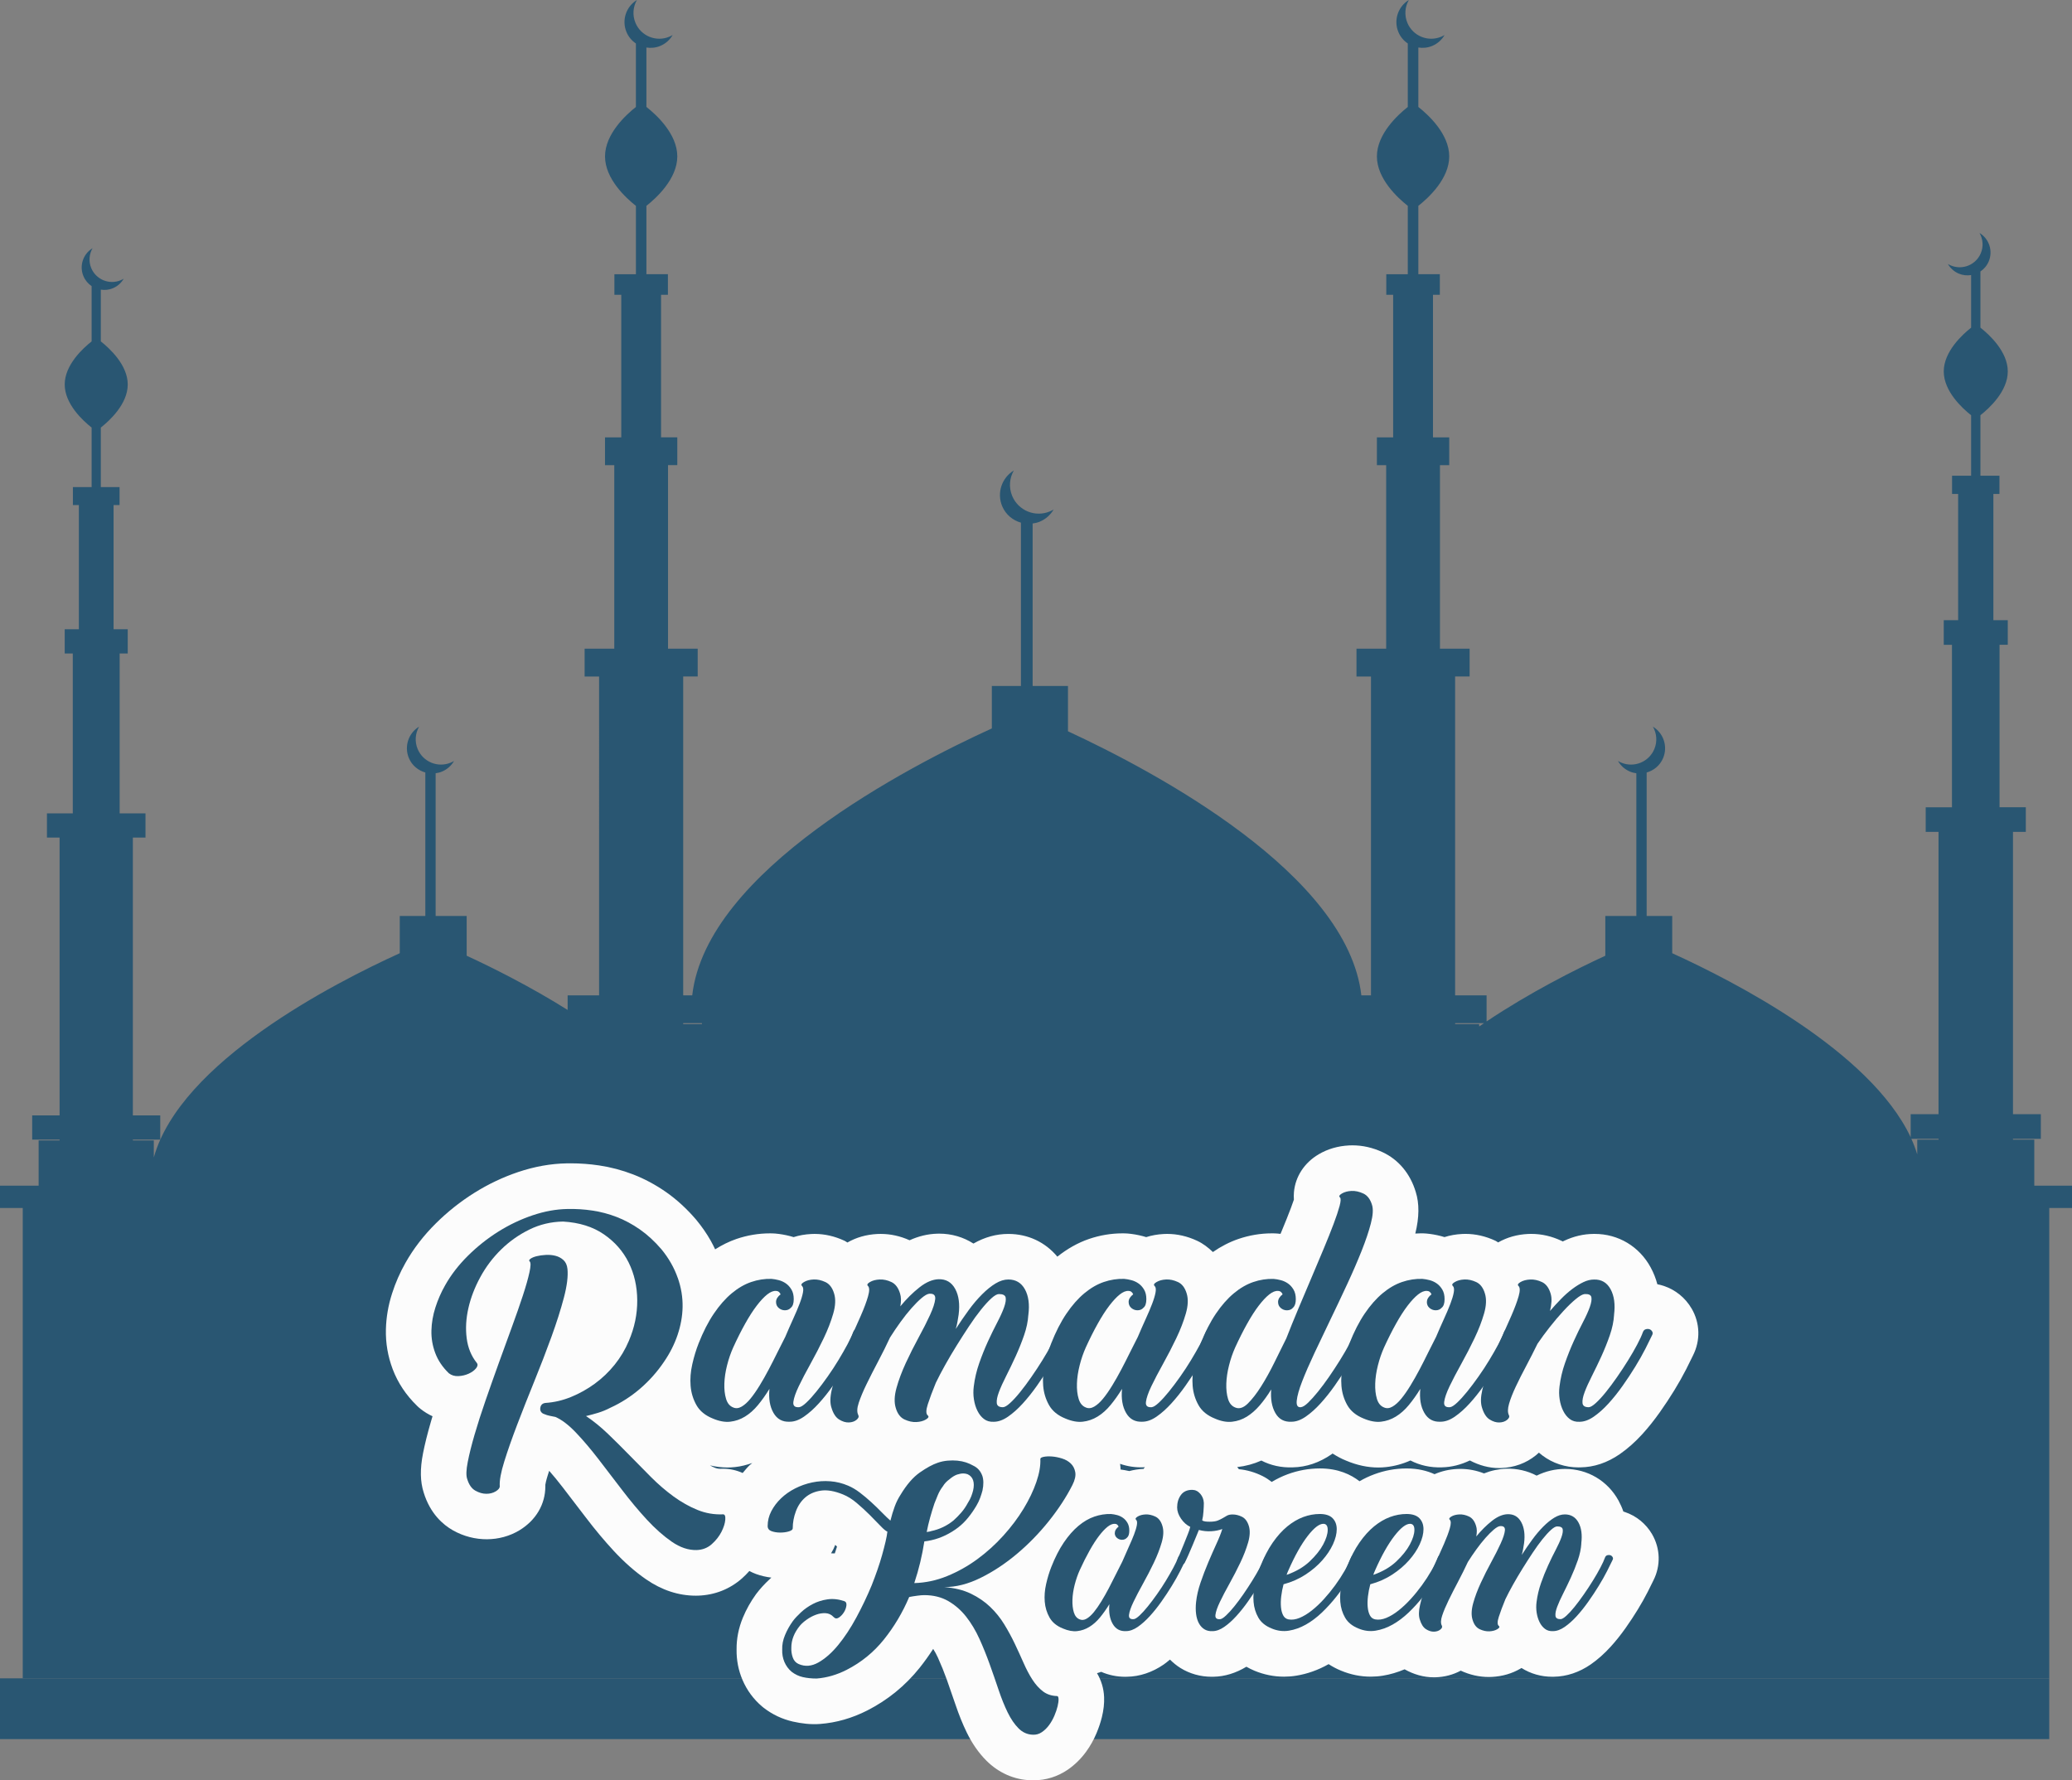 <svg id="_Слой_2" xmlns="http://www.w3.org/2000/svg" width="1080" height="928.06" viewBox="0 0 1080 928.06"><rect x="0" y="0" width="1080" height="928.06" fill="#808080" stroke="none"/><g id="Ramadan01_191550656"><g id="Ramadan01_191550656-2"><path d="M0 874.94h1068.14v31.68H0z" fill="#295672"/><path d="M312.26 533.4v.49h-5.08c-.24-.16-.47-.32-.71-.49h5.79z" fill="#295672"/><g><path d="M11.86 874.94H1068.14V629.73H1080V618.1h-19.66v-23.99h-11.1v-.43h14.52v-12.84h-14.52v-147.17h6.69v-12.83h-13.69v-84.71h4.28v-12.83h-7.5v-65.8h3.17v-9.5h-9.92v-31.54c4.62-3.65 14.26-12.49 14.26-22.83s-9.63-19.17-14.26-22.82v-29.29c1.87-1.25 3.41-3.05 4.34-5.28 2.31-5.52.15-11.78-4.82-14.79 1.79 3.11 2.17 6.99.68 10.56-2.54 6.07-9.52 8.93-15.6 6.4-.55-.23-1.08-.5-1.57-.8 1.26 2.18 3.22 3.99 5.72 5.04 2.1.88 4.3 1.07 6.39.75v27.42c-4.62 3.65-14.26 12.49-14.26 22.82s9.64 19.18 14.26 22.83v31.54h-9.93v9.5h3.17v65.8h-7.5v12.83h4.28v84.71h-13.69v12.83h6.69v147.17h-14.52v12.02c-21.12-44.94-92.18-81.35-124.29-95.94v-19.42h-13.33v-74.79c3.73-1.06 6.98-3.69 8.59-7.55 2.55-6.1.17-13.03-5.33-16.35 1.98 3.44 2.39 7.73.75 11.67-2.8 6.71-10.52 9.88-17.24 7.08-.61-.25-1.19-.55-1.74-.89 1.39 2.42 3.55 4.41 6.32 5.57 1.08.45 2.18.7 3.28.85v74.41h-16.18v20.72c-15.8 7.29-39.31 19.14-61.88 34.25V518.9h-16.4v-166.23h7.56v-14.5h-15.46v-95.68h4.83v-14.49h-8.47v-74.32h3.58v-10.73h-11.21v-35.63c5.22-4.12 16.1-14.1 16.1-25.78s-10.88-21.67-16.1-25.78V24.78c2.36.36 4.85.15 7.22-.84 2.83-1.19 5.04-3.22 6.46-5.69-.56.34-1.15.64-1.78.9-6.86 2.87-14.75-.37-17.61-7.23-1.68-4.03-1.26-8.41.76-11.92-5.62 3.4-8.05 10.47-5.45 16.71 1.05 2.52 2.79 4.54 4.9 5.96V55.76c-5.22 4.12-16.1 14.1-16.1 25.78s10.88 21.66 16.1 25.78v35.63h-11.21v10.73h3.58v74.32h-8.47v14.49h4.83v95.68h-15.47v14.5h7.56V518.9h-5.02c-7.29-63.41-107.93-116.82-152.92-137.67v-23.62h-18.42v-84.7c1.26-.18 2.51-.45 3.74-.97 3.15-1.32 5.61-3.59 7.2-6.33-.63.38-1.29.71-1.98 1-7.64 3.19-16.43-.41-19.62-8.06-1.87-4.49-1.4-9.37.85-13.28-6.25 3.78-8.97 11.67-6.07 18.61 1.84 4.39 5.53 7.39 9.78 8.59v85.13h-15.17v22.14c-43.15 19.67-148.69 74.14-156.17 139.15h-4.71v-166.23h7.56v-14.5h-15.46v-95.68h4.83v-14.49h-8.47v-74.32h3.58v-10.73h-11.21v-35.63c5.22-4.12 16.1-14.1 16.1-25.78s-10.88-21.67-16.1-25.78V24.78c2.37.36 4.85.15 7.22-.84 2.83-1.19 5.04-3.22 6.47-5.69-.56.34-1.16.64-1.78.9-6.86 2.87-14.75-.37-17.61-7.23-1.69-4.03-1.26-8.41.76-11.92-5.61 3.4-8.05 10.47-5.44 16.71 1.05 2.52 2.79 4.54 4.91 5.96V55.76c-5.22 4.12-16.1 14.1-16.1 25.78s10.88 21.66 16.1 25.78v35.63h-11.21v10.73h3.57v74.32h-8.47v14.49h4.83v95.68h-15.46v14.5h7.55V518.9h-16.4v7.59c-19.58-12.26-38.97-21.96-52.62-28.26v-20.72h-16.18V403.1c1.1-.15 2.21-.4 3.28-.85 2.77-1.16 4.94-3.16 6.33-5.57-.55.34-1.13.64-1.74.89-6.71 2.8-14.43-.36-17.24-7.08-1.65-3.94-1.23-8.23.74-11.67-5.49 3.32-7.88 10.26-5.33 16.35 1.61 3.86 4.86 6.49 8.59 7.55v74.79h-13.33v19.42c-34.58 15.7-114.33 56.75-128.2 106.47v-8.87h-10.92v-.43h14.28v-12.63h-14.28v-144.82h6.59v-12.63h-13.47v-83.35h4.21v-12.63h-7.38v-64.75h3.12v-9.35h-9.77v-31.04c4.55-3.59 14.03-12.28 14.03-22.46s-9.48-18.87-14.03-22.46v-26.98c2.06.32 4.22.13 6.29-.74 2.47-1.03 4.4-2.81 5.63-4.96-.49.3-1.01.56-1.55.79-5.98 2.49-12.84-.33-15.35-6.3-1.47-3.51-1.09-7.33.67-10.39-4.89 2.95-7.02 9.12-4.75 14.56.92 2.2 2.43 3.96 4.27 5.2v28.82c-4.55 3.59-14.03 12.28-14.03 22.46s9.48 18.87 14.03 22.46v31.04h-9.76v9.35h3.11v64.75h-7.38v12.63h4.21v83.35h-13.47v12.63h6.59v144.82h-14.29v12.63h14.29v.43h-10.92v23.58H0v11.63H11.86v245.21zm998.58-281.26v.43h-11.1v7.7c-.84-2.74-1.85-5.45-3.07-8.13h14.17zm-251.97-60.29h15.06c-.85.57-1.68 1.15-2.53 1.73v-1.24h-12.53v-.49zm-402.37.0h9.77v.49h-9.77v-.49z" fill="#295672"/><path d="M881.7 682.12c-3.24-5.54-8.34-9.7-14.46-11.75-1.11-.37-2.23-.66-3.37-.88-.82-3.08-1.97-6-3.47-8.75-5.94-10.95-16.86-17.49-29.2-17.49h-.51c-5.26.03-10.47 1.25-15.49 3.63-.21.1-.42.2-.63.3-.19-.09-.39-.19-.59-.29-5.1-2.42-10.43-3.65-15.83-3.65-.4.0-1.34.02-1.74.04-5.7.29-10.89 1.77-15.52 4.4-.5-.27-.92-.63-1.44-.87-5.09-2.37-10.35-3.57-15.64-3.57-.4.0-1.35.02-1.75.05-3.2.16-6.25.7-9.14 1.62-.59-.19-1.18-.36-1.78-.51-2.62-.68-5.23-1.13-7.75-1.35-.46-.04-.92-.07-1.38-.08l-1.44-.02c-.96.0-1.92.07-2.87.12 2.09-8.43 2.15-15.67.22-21.75-2.84-9.47-8.97-16.81-17.29-20.68-5.09-2.36-10.36-3.56-15.65-3.56-.39.0-1.33.02-1.72.04-5.87.29-11.23 1.85-15.94 4.64-7.47 4.42-12.16 11.63-12.87 19.75-.11 1.29-.12 2.59-.03 3.88-.37 1.12-.87 2.53-1.53 4.29-1.35 3.59-2.99 7.68-4.89 12.23-.19.44-.37.88-.55 1.32-.55-.07-1.11-.13-1.65-.17-.46-.04-.92-.07-1.38-.08l-1.44-.02c-5.92.0-11.8.99-17.48 2.93-4.6 1.58-9.06 3.87-13.29 6.81-2.44-2.35-5.13-4.43-8.24-5.88-5.09-2.37-10.35-3.57-15.64-3.57-.4.0-1.35.02-1.75.05-3.2.16-6.25.7-9.14 1.62-.59-.19-1.18-.36-1.78-.51-2.62-.68-5.23-1.13-7.75-1.35-.46-.04-.92-.07-1.38-.08l-1.44-.02c-5.92.0-11.81.99-17.48 2.93-5.78 1.98-11.31 5.11-16.48 9.22-6.29-7.56-15.28-11.85-25.56-11.85-6.26.0-12.36 1.69-18.17 5.02-5.21-3.34-11.33-5.17-17.86-5.17-.24.0-.81.0-1.05.02-4.91.15-9.72 1.3-14.38 3.43-4.87-2.2-9.94-3.31-15.08-3.31-.39.0-1.34.02-1.73.04-5.74.29-10.96 1.78-15.6 4.44-.52-.28-.96-.66-1.51-.91-5.09-2.37-10.35-3.57-15.64-3.57-.4.0-1.35.02-1.75.05-3.2.16-6.25.7-9.14 1.62-.58-.19-1.18-.36-1.78-.51-2.62-.68-5.23-1.13-7.75-1.35-.46-.04-.92-.07-1.38-.08l-1.44-.02c-5.92.0-11.81.99-17.48 2.93-3.81 1.31-7.51 3.15-11.07 5.4-.74-1.53-1.49-3.07-2.34-4.57-2.1-3.7-4.56-7.26-7.6-10.94-4.86-5.67-10.14-10.51-15.72-14.4-5.46-3.8-11.21-6.87-17.08-9.14-5.72-2.21-11.67-3.79-17.71-4.69-4.88-.73-9.86-1.1-14.79-1.1l-2.14.02c-8.27.14-16.76 1.65-25.26 4.51-7.94 2.67-15.65 6.33-22.91 10.88-7.17 4.49-13.89 9.82-19.97 15.84-6.4 6.34-11.75 13.28-15.86 20.58-2.88 5.09-5.25 10.47-7.01 16-1.99 6.17-3.07 12.48-3.22 18.74-.18 7.07 1.01 14.05 3.53 20.72 2.68 7.11 6.97 13.57 12.77 19.19.58.57 1.2 1.11 1.84 1.61 1.92 1.51 3.98 2.77 6.16 3.77-.3.99-.59 1.98-.87 2.94-1.78 6.12-3.15 11.63-4.08 16.38-1.6 8.16-1.49 14.68.35 20.45 3.4 11.06 10.13 16.8 15.25 19.7 11.22 6.32 24.56 6.08 34.65-.02 8.59-5.21 13.51-13.56 13.51-22.91.0-.26.0-.52-.01-.79.08-.55.36-2.12 1.31-5.14.22-.72.45-1.44.7-2.18 2.23 2.53 4.53 5.34 6.89 8.4 3.99 5.17 8.11 10.54 12.35 16.12 4.71 6.19 9.54 11.96 14.35 17.16 5.48 5.92 11.17 10.93 16.91 14.89 8.2 5.66 16.93 8.53 25.96 8.53.25.0.92-.01 1.17-.02 8.63-.28 16.54-3.39 22.91-9.03 1.36-1.21 2.61-2.5 3.8-3.82 1.11.58 2.25 1.13 3.47 1.57 2.55.92 5.23 1.55 8 1.88-.27.24-.53.48-.79.72-2.84 2.65-5.11 5.13-7.2 7.91-2.8 3.87-5.11 8-6.86 12.24-2.24 5.43-3.34 11-3.28 16.56-.09 5.57.95 10.92 3.1 15.94 2.31 5.39 5.74 10.04 10.18 13.81.27.23.56.46.84.68 4.54 3.51 9.64 5.92 15.22 7.19 4.4.99 9.25 1.63 14.2 1.24 8.41-.64 16.68-3.01 24.62-7.05 10.64-5.43 19.8-12.9 27.24-22.21 2.52-3.16 4.88-6.45 7.07-9.87.9 1.39 1.73 2.93 2.49 4.6 1.67 3.69 3.23 7.56 4.64 11.49 1.58 4.43 3.08 8.75 4.5 12.97 1.79 5.31 3.76 10.19 5.86 14.5 2.81 5.77 6.26 10.71 10.23 14.68 6.45 6.45 14.6 10 23.13 10.23.38.02 1.14.03 1.52.03 6.35.0 12.48-1.9 17.77-5.52 3.63-2.5 6.84-5.63 9.53-9.32 2.19-3 4.03-6.27 5.46-9.71 1.21-2.89 2.16-5.72 2.82-8.43.9-3.68 1.27-7.06 1.14-10.38-.19-4.64-1.54-8.87-3.7-12.48.73-.24 1.48-.42 2.19-.7 3.85 1.68 8.08 2.58 12.48 2.58.22.0.59.0.95-.02 6.62-.09 13.25-2.31 19.2-6.42 1.09-.75 2.14-1.67 3.21-2.53 1.67 1.65 3.47 3.15 5.45 4.38 4.81 2.99 10.44 4.58 16.29 4.58.21.0.55.0.88-.01 5.91-.08 11.79-1.93 17.21-5.22 1.35.73 2.7 1.47 4.14 2.05 5 2.08 10.21 3.13 15.49 3.13 2.12.0 4.26-.17 6.39-.52 5.78-.94 11.4-2.94 16.69-5.93.05-.03.09-.06.14-.09 2.04 1.31 4.18 2.48 6.49 3.4 4.99 2.08 10.2 3.13 15.48 3.13 2.12.0 4.26-.17 6.39-.52 3.85-.63 7.61-1.76 11.27-3.31 4.77 2.69 9.98 4.17 15.21 4.17.24.0.66.0.9-.01 4.73-.15 9.2-1.33 13.14-3.46 4.72 2.19 9.63 3.3 14.58 3.3.4.0 1.23-.02 1.63-.04 5.52-.28 10.58-1.76 15.01-4.38.15-.09.31-.18.45-.27 4.75 3 10.24 4.57 16.03 4.57.2.0.51.0.82-.01 6.64-.09 13.27-2.3 19.23-6.42 3.58-2.48 7.05-5.56 10.33-9.16 2.73-2.99 5.38-6.31 7.89-9.87 2.27-3.21 4.36-6.39 6.29-9.55 2-3.27 3.77-6.41 5.24-9.32 1.23-2.42 2.21-4.38 2.92-5.88 3.9-7.72 3.66-16.65-.72-24.17-3.17-5.41-8.16-9.48-14.17-11.51-.25-.08-.51-.17-.76-.24-.68-1.98-1.53-3.88-2.53-5.72-5.7-10.34-16.12-16.5-27.89-16.5-5.09.0-10.05 1.17-14.79 3.5-4.65-2.47-10.23-3.79-15.78-3.61-3.98.13-7.87.95-11.65 2.45-4.01-1.56-8.15-2.35-12.35-2.35-.4.0-1.24.02-1.64.04-4.23.21-8.17 1.13-11.79 2.72-3.86-1.76-8.66-2.99-14.55-2.99s-11.45 1.03-16.94 3.07c-2.6.96-5.15 2.17-7.62 3.6-4.44-3.46-11.08-6.68-20.62-6.68-5.75.0-11.45 1.03-16.94 3.07-2.81 1.04-5.54 2.38-8.2 3.96-1.49-1.15-3.07-2.2-4.77-3.05-3.97-1.98-8.1-3.18-12.34-3.58-.26-.39-.58-.74-.87-1.11 4.39-.48 8.6-1.62 12.57-3.4 4.87 2.52 10.4 3.78 16.4 3.55 7.06-.13 13.89-2.45 20.32-6.9.14-.09.27-.22.4-.32 2.21 1.42 4.53 2.7 7.02 3.69 5.64 2.4 11.3 3.61 16.83 3.61 1.37.0 2.73-.07 4.04-.22 4.41-.48 8.67-1.64 12.7-3.45 4.89 2.53 10.42 3.8 16.44 3.58 4.98-.1 9.84-1.34 14.54-3.59 4.81 2.55 10 3.97 15.2 3.97.25.0.71.0.97-.01 6.83-.22 13.13-2.51 18.21-6.62.56-.45 1.1-.93 1.61-1.41.6.52 1.22 1.02 1.85 1.49 5.39 4.05 11.9 6.2 18.82 6.2.21.0.56.0.91-.02 7.15-.08 14.07-2.4 20.58-6.9 4.05-2.81 7.99-6.3 11.71-10.38 3.17-3.48 6.27-7.37 9.21-11.53 2.66-3.76 5.18-7.58 7.49-11.35 2.35-3.84 4.44-7.55 6.2-11.01 1.49-2.94 2.67-5.31 3.52-7.11 3.97-7.85 3.75-16.91-.69-24.52zm-446.57 127.68c-.49-.01-.97-.02-1.45-.02-.17.0-.34.0-.51.0.87-1.39 1.6-2.86 2.19-4.41.31.29.62.6.92.89-.36 1.16-.74 2.34-1.15 3.54zm153.07-43c-1.38-.36-2.74-.5-4.1-.72-.08-.94-.09-1.88-.25-2.8.0-.06-.03-.11-.04-.17 3.79 1.33 7.89 1.97 12.26 1.81.23.0.45-.06.68-.07-.13.17-.29.33-.42.51-.09.13-.15.27-.24.39-.07.0-.17.0-.22.0-2.52.13-4.95.51-7.26 1.14-.13-.04-.27-.07-.4-.11zm-211.26-1.13c-.33.0-1.08.02-1.42.03-1.08.0-2.05-.19-3.02-.58-.82-.33-1.64-.78-2.46-1.2 3.05.71 6.08 1.1 9.07 1.1 1.37.0 2.73-.07 4.04-.22 3.09-.33 6.07-1.13 8.98-2.12-.49.44-1.05.8-1.52 1.26-1.28 1.24-2.37 2.61-3.5 3.95-3.17-1.43-6.63-2.22-10.17-2.22z" fill="#fcfcfc"/><g><g><path d="M353.26 666.12c1.79 5.06 2.63 10.18 2.53 15.34-.1 4.77-.97 9.58-2.61 14.45-1.64 4.86-4 9.53-7.07 14-3.48 5.17-7.6 9.81-12.36 13.93-4.77 4.12-9.98 7.47-15.64 10.05-2.09 1.09-4.2 1.96-6.33 2.61-2.14.65-4.25 1.22-6.33 1.71 3.87 2.58 7.67 5.66 11.39 9.23 3.72 3.57 7.47 7.3 11.24 11.17 3.77 3.87 7.54 7.69 11.32 11.47 3.77 3.77 7.67 7.12 11.69 10.05 4.02 2.93 8.16 5.26 12.43 7 4.27 1.74 8.73 2.51 13.4 2.31.9.0 1.27.94 1.12 2.83-.15 1.88-.82 4-2.01 6.33-1.19 2.33-2.88 4.47-5.06 6.41-2.18 1.94-4.82 2.95-7.89 3.05-4.27.1-8.56-1.34-12.89-4.32-4.32-2.98-8.64-6.8-12.96-11.47-4.32-4.67-8.61-9.81-12.88-15.41-4.27-5.61-8.42-11.02-12.43-16.23-4.02-5.21-7.92-9.81-11.69-13.77-3.77-3.97-7.35-6.7-10.72-8.19-.99-.2-1.99-.39-2.98-.6-.99-.2-1.94-.49-2.83-.89-.7-.2-1.24-.57-1.64-1.12-.4-.54-.55-1.21-.45-2.01.2-1.59 1.09-2.48 2.68-2.68 4.57-.3 9.04-1.34 13.4-3.13 4.37-1.79 8.49-4.09 12.36-6.92 3.87-2.83 7.32-6.13 10.35-9.9 3.03-3.77 5.48-7.89 7.37-12.36 2.98-6.95 4.44-14.02 4.39-21.22-.05-7.2-1.54-13.75-4.47-19.66-2.93-5.91-7.25-10.82-12.96-14.74-5.71-3.92-12.78-6.13-21.22-6.63-6.25.1-12.12 1.49-17.57 4.17-5.46 2.68-10.35 6.13-14.67 10.35-4.32 4.22-7.95 9.01-10.87 14.37-2.93 5.36-5.01 10.78-6.25 16.23-1.24 5.46-1.54 10.7-.89 15.71.64 5.01 2.41 9.31 5.29 12.88.6.8.45 1.74-.44 2.83-.9 1.09-2.16 2.01-3.8 2.76-1.64.74-3.42 1.17-5.36 1.27-1.93.1-3.6-.4-4.99-1.49-3.28-3.18-5.64-6.68-7.07-10.5-1.44-3.82-2.11-7.75-2.01-11.76.1-4.02.79-8.04 2.08-12.06 1.29-4.02 2.98-7.87 5.06-11.54 3.08-5.46 7.05-10.6 11.91-15.41 4.86-4.81 10.15-9.01 15.86-12.59 5.71-3.57 11.66-6.4 17.87-8.49 6.2-2.09 12.24-3.18 18.1-3.28 4.37-.1 8.71.17 13.03.82 4.32.64 8.54 1.76 12.66 3.35 4.12 1.59 8.14 3.75 12.06 6.48 3.92 2.73 7.67 6.18 11.25 10.35 1.88 2.28 3.55 4.69 4.99 7.22 1.44 2.53 2.61 5.09 3.5 7.67zM243.5 770.97c-.6-1.79-.5-4.71.3-8.79.79-4.07 1.98-8.84 3.57-14.3 1.59-5.46 3.5-11.41 5.74-17.87 2.23-6.45 4.52-12.9 6.85-19.36 2.33-6.45 4.62-12.73 6.85-18.84 2.23-6.11 4.15-11.59 5.74-16.46 1.59-4.86 2.73-8.89 3.42-12.06.69-3.18.74-5.06.15-5.66-.5-.4-.37-.87.37-1.41.74-.54 1.81-.99 3.2-1.34 1.39-.35 2.98-.57 4.77-.67 1.79-.1 3.48.05 5.06.45 1.59.4 2.98 1.14 4.17 2.23 1.19 1.09 1.88 2.63 2.09 4.62.39 3.77-.23 8.77-1.86 14.97-1.64 6.21-3.8 13.01-6.48 20.4-2.68 7.4-5.64 15.07-8.86 23.01-3.23 7.95-6.21 15.49-8.94 22.64-2.73 7.15-4.99 13.58-6.77 19.29-1.79 5.71-2.58 10.05-2.38 13.03.0.89-.7 1.76-2.09 2.61-1.39.84-3.03 1.27-4.91 1.27s-3.8-.55-5.73-1.64c-1.94-1.09-3.35-3.13-4.25-6.11z" fill="#295672"/><path d="M404.5 678.78c0-.8.22-1.54.67-2.23.45-.69 1.02-1.29 1.71-1.79-.5-1.19-1.29-1.79-2.38-1.79-1.39-.1-2.93.52-4.62 1.86s-3.5 3.28-5.43 5.81c-1.94 2.53-3.95 5.66-6.03 9.38-2.09 3.72-4.17 7.87-6.25 12.43-1.29 2.88-2.36 5.98-3.2 9.31-.84 3.33-1.32 6.51-1.41 9.53-.1 3.03.2 5.68.9 7.97.69 2.29 1.93 3.77 3.72 4.47 1.39.6 2.85.45 4.39-.44 1.54-.9 3.08-2.28 4.62-4.17 1.54-1.88 3.13-4.17 4.77-6.85 1.64-2.68 3.23-5.48 4.77-8.42 1.54-2.93 3.03-5.86 4.47-8.79 1.44-2.92 2.8-5.63 4.1-8.12 1.39-3.28 2.75-6.38 4.09-9.31 1.34-2.93 2.46-5.56 3.35-7.89.9-2.33 1.49-4.32 1.79-5.96.3-1.64.15-2.75-.45-3.35-.7-.6-.37-1.29.97-2.08 1.34-.8 3-1.24 4.99-1.34 1.98-.1 4.04.35 6.18 1.34 2.13.99 3.65 2.98 4.54 5.96.89 2.88.74 6.38-.45 10.5-1.19 4.12-2.85 8.42-4.99 12.88-2.14 4.47-4.42 8.89-6.85 13.26-2.43 4.37-4.47 8.27-6.11 11.69-1.64 3.43-2.58 6.16-2.83 8.19-.25 2.04.77 2.95 3.05 2.75.89-.1 2.13-.89 3.72-2.38 1.59-1.49 3.32-3.4 5.21-5.73 1.89-2.33 3.85-4.94 5.88-7.82 2.04-2.88 3.92-5.76 5.66-8.64 1.74-2.88 3.3-5.61 4.69-8.19 1.39-2.58 2.38-4.71 2.98-6.41.3-.79.79-1.29 1.49-1.49.7-.2 1.34-.2 1.94.0.59.2 1.06.6 1.41 1.19.35.6.32 1.24-.07 1.94-.8 1.69-1.94 4-3.43 6.92-1.49 2.93-3.25 6.06-5.29 9.38-2.04 3.33-4.25 6.68-6.63 10.05-2.38 3.38-4.84 6.45-7.37 9.23-2.53 2.78-5.09 5.06-7.67 6.85-2.58 1.79-5.06 2.68-7.45 2.68-3.77.2-6.6-1.34-8.49-4.62-1.89-3.28-2.58-7.45-2.09-12.51-1.89 3.08-3.87 5.88-5.96 8.41-2.08 2.53-4.34 4.54-6.77 6.03-2.43 1.49-5.02 2.38-7.75 2.68-2.73.3-5.73-.25-9.01-1.64-3.97-1.59-6.82-3.92-8.56-7-1.73-3.08-2.75-6.43-3.05-10.05-.3-3.62.0-7.39.89-11.32.89-3.92 1.99-7.52 3.28-10.8 2.38-6.05 5.04-11.25 7.97-15.56 2.93-4.32 6.03-7.84 9.31-10.57 3.28-2.73 6.65-4.69 10.13-5.88 3.47-1.19 7-1.74 10.57-1.64 1.19.1 2.46.32 3.8.67 1.34.35 2.58.92 3.72 1.71 1.14.8 2.11 1.86 2.9 3.2.8 1.34 1.19 3 1.19 4.99.0 2.19-.5 3.67-1.49 4.47-.79.9-1.84 1.34-3.12 1.34-1.19.0-2.26-.4-3.2-1.19-.94-.8-1.41-1.84-1.41-3.13z" fill="#295672"/><path d="M536 685.48c-.2 3.38-.94 6.93-2.23 10.65-1.29 3.72-2.76 7.37-4.39 10.95-1.64 3.57-3.28 6.98-4.91 10.2-1.64 3.23-2.91 6.03-3.8 8.42-.9 2.38-1.27 4.3-1.12 5.74s1.21 2.16 3.2 2.16c.89.0 2.14-.72 3.72-2.16 1.59-1.44 3.33-3.33 5.21-5.66 1.88-2.33 3.85-4.96 5.88-7.89 2.03-2.92 3.95-5.83 5.73-8.71 1.79-2.88 3.38-5.63 4.77-8.26s2.38-4.79 2.98-6.48c.3-.79.79-1.29 1.49-1.49.69-.2 1.34-.2 1.94.0.6.2 1.06.6 1.41 1.19.35.6.32 1.24-.07 1.94-.8 1.69-1.94 4-3.42 6.92-1.49 2.93-3.26 6.06-5.29 9.38-2.04 3.33-4.25 6.68-6.63 10.05-2.38 3.38-4.84 6.45-7.37 9.23-2.53 2.78-5.09 5.06-7.67 6.85-2.58 1.79-5.07 2.68-7.45 2.68-1.99.1-3.67-.37-5.06-1.42-1.39-1.04-2.53-2.46-3.42-4.25-.9-1.79-1.52-3.8-1.86-6.03-.35-2.23-.37-4.49-.07-6.78.5-4.07 1.44-8.09 2.83-12.06 1.39-3.97 2.91-7.75 4.54-11.32 1.64-3.57 3.25-6.87 4.84-9.9 1.59-3.03 2.78-5.66 3.58-7.89.79-2.23 1.07-3.95.82-5.14-.25-1.19-1.42-1.79-3.5-1.79-.99.0-2.31.74-3.95 2.23-1.64 1.49-3.45 3.48-5.44 5.96-1.99 2.48-4.05 5.34-6.18 8.56-2.14 3.23-4.27 6.55-6.4 9.98-2.14 3.43-4.15 6.83-6.03 10.2-1.89 3.38-3.53 6.51-4.91 9.38-1.79 4.37-3.18 8.1-4.17 11.17-.99 3.08-.99 5.01.0 5.81.69.6.37 1.29-.97 2.09-1.34.8-3 1.24-4.99 1.34-1.99.1-4.05-.35-6.18-1.34s-3.65-2.98-4.54-5.96c-.9-2.88-.77-6.38.37-10.5 1.14-4.12 2.76-8.44 4.84-12.96 2.09-4.52 4.32-8.96 6.7-13.33 2.38-4.37 4.37-8.29 5.96-11.77 1.59-3.47 2.48-6.23 2.68-8.26.19-2.03-.85-2.95-3.13-2.76-.99.1-2.31.85-3.95 2.23-1.64 1.39-3.4 3.15-5.29 5.29-1.89 2.14-3.8 4.54-5.73 7.22-1.94 2.68-3.75 5.36-5.44 8.04-1.89 4.07-3.95 8.22-6.18 12.43-2.23 4.22-4.24 8.17-6.03 11.84-1.79 3.67-3.15 6.93-4.1 9.76-.94 2.83-1.02 4.99-.22 6.48.39.8.07 1.61-.97 2.46-1.04.84-2.38 1.29-4.02 1.34-1.64.05-3.33-.47-5.06-1.56-1.74-1.09-3.06-3.13-3.95-6.11-.8-2.38-.74-5.51.15-9.38.89-3.87 2.19-8.02 3.87-12.43 1.69-4.42 3.57-8.94 5.66-13.55 2.08-4.62 3.97-8.86 5.66-12.73 1.69-3.87 2.93-7.2 3.72-9.98.79-2.78.79-4.57.0-5.36-.7-.6-.37-1.29.97-2.08 1.34-.8 3.03-1.24 5.06-1.34 2.04-.1 4.09.35 6.18 1.34 2.09.99 3.57 2.98 4.47 5.96.59 1.79.64 4.02.15 6.7 3.18-3.87 6.5-7.17 9.98-9.9 3.47-2.73 6.8-4.14 9.98-4.24 3.87-.1 6.75 1.59 8.64 5.06 1.89 3.48 2.48 7.94 1.79 13.4-.2 1.19-.4 2.41-.6 3.65-.2 1.24-.5 2.51-.89 3.8 2.18-3.37 4.42-6.63 6.7-9.76 2.28-3.13 4.62-5.88 7-8.26 2.38-2.38 4.71-4.27 7-5.66 2.29-1.39 4.52-2.09 6.71-2.09 3.87.0 6.75 1.71 8.64 5.14 1.88 3.42 2.48 7.87 1.78 13.33z" fill="#295672"/><path d="M588.28 678.78c0-.8.22-1.54.67-2.23.45-.69 1.02-1.29 1.71-1.79-.5-1.19-1.29-1.79-2.38-1.79-1.39-.1-2.93.52-4.62 1.86s-3.5 3.28-5.43 5.81c-1.94 2.53-3.95 5.66-6.03 9.38-2.09 3.72-4.17 7.87-6.25 12.43-1.29 2.88-2.36 5.98-3.2 9.31-.84 3.33-1.32 6.51-1.41 9.53-.1 3.03.2 5.68.9 7.97.69 2.29 1.93 3.77 3.72 4.47 1.39.6 2.85.45 4.39-.44 1.54-.9 3.08-2.28 4.62-4.17 1.54-1.88 3.13-4.17 4.77-6.85 1.64-2.68 3.23-5.48 4.77-8.42 1.54-2.93 3.03-5.86 4.47-8.79 1.44-2.92 2.8-5.63 4.1-8.12 1.39-3.28 2.75-6.38 4.09-9.31 1.34-2.93 2.46-5.56 3.35-7.89.9-2.33 1.49-4.32 1.79-5.96.3-1.64.15-2.75-.45-3.35-.7-.6-.37-1.29.97-2.08 1.34-.8 3-1.24 4.99-1.34 1.98-.1 4.04.35 6.18 1.34 2.13.99 3.65 2.98 4.54 5.96.89 2.88.74 6.38-.45 10.5-1.19 4.12-2.85 8.42-4.99 12.88-2.14 4.47-4.42 8.89-6.85 13.26-2.43 4.37-4.47 8.27-6.11 11.69-1.64 3.43-2.58 6.16-2.83 8.19-.25 2.04.77 2.95 3.05 2.75.89-.1 2.13-.89 3.72-2.38 1.59-1.49 3.32-3.4 5.21-5.73 1.89-2.33 3.85-4.94 5.88-7.82 2.04-2.88 3.92-5.76 5.66-8.64 1.74-2.88 3.3-5.61 4.69-8.19 1.39-2.58 2.38-4.71 2.98-6.41.3-.79.79-1.29 1.49-1.49.7-.2 1.34-.2 1.94.0.59.2 1.06.6 1.41 1.19.35.6.32 1.24-.07 1.94-.8 1.69-1.94 4-3.43 6.92-1.49 2.93-3.25 6.06-5.29 9.38-2.04 3.33-4.25 6.68-6.63 10.05-2.38 3.38-4.84 6.45-7.37 9.23-2.53 2.78-5.09 5.06-7.67 6.85-2.58 1.79-5.06 2.68-7.45 2.68-3.77.2-6.6-1.34-8.49-4.62-1.89-3.28-2.58-7.45-2.09-12.51-1.89 3.08-3.87 5.88-5.96 8.41-2.08 2.53-4.34 4.54-6.77 6.03-2.43 1.49-5.02 2.38-7.75 2.68-2.73.3-5.73-.25-9.01-1.64-3.97-1.59-6.82-3.92-8.56-7-1.73-3.08-2.75-6.43-3.05-10.05-.3-3.62.0-7.39.89-11.32.89-3.92 1.99-7.52 3.28-10.8 2.38-6.05 5.04-11.25 7.97-15.56 2.93-4.32 6.03-7.84 9.31-10.57 3.28-2.73 6.65-4.69 10.13-5.88 3.47-1.19 7-1.74 10.57-1.64 1.19.1 2.46.32 3.8.67 1.34.35 2.58.92 3.72 1.71s2.11 1.86 2.91 3.2c.8 1.34 1.19 3 1.19 4.99.0 2.19-.5 3.67-1.49 4.47-.79.9-1.84 1.34-3.12 1.34-1.19.0-2.26-.4-3.2-1.19-.94-.8-1.41-1.84-1.41-3.13z" fill="#295672"/><path d="M666.17 678.78c0-.8.23-1.54.67-2.23.45-.69 1.02-1.29 1.71-1.79-.5-1.19-1.29-1.79-2.38-1.79-1.39-.1-2.93.52-4.62 1.86-1.69 1.34-3.5 3.28-5.44 5.81-1.93 2.53-3.95 5.66-6.03 9.38-2.08 3.72-4.17 7.87-6.26 12.43-1.29 2.88-2.36 5.98-3.2 9.31-.85 3.33-1.32 6.51-1.42 9.53-.1 3.03.2 5.68.89 7.97.7 2.29 1.94 3.77 3.72 4.47 2.09.9 4.27.23 6.56-2.01 2.28-2.24 4.62-5.24 7-9.01 2.38-3.77 4.69-7.94 6.93-12.51s4.29-8.74 6.18-12.51c1.89-4.86 3.97-10 6.25-15.41 2.28-5.41 4.54-10.74 6.78-16.01 2.23-5.26 4.37-10.33 6.4-15.19 2.04-4.86 3.77-9.21 5.21-13.03 1.44-3.82 2.48-6.95 3.13-9.38.64-2.43.72-3.9.22-4.4-.7-.59-.37-1.29.97-2.08 1.34-.79 3-1.24 4.99-1.34 1.98-.1 4.04.35 6.18 1.34 2.13.99 3.65 2.98 4.54 5.96.69 2.18.5 5.39-.6 9.61-1.09 4.22-2.71 9.01-4.84 14.37-2.14 5.36-4.64 11.15-7.52 17.35-2.88 6.21-5.79 12.34-8.71 18.39-2.93 6.06-5.71 11.89-8.34 17.5-2.63 5.61-4.77 10.53-6.4 14.74-1.64 4.22-2.58 7.57-2.83 10.05-.25 2.48.47 3.62 2.16 3.42.99-.1 2.26-.89 3.8-2.38 1.54-1.49 3.25-3.4 5.14-5.73 1.88-2.33 3.82-4.94 5.81-7.82 1.99-2.88 3.87-5.76 5.66-8.64 1.79-2.88 3.38-5.61 4.77-8.19 1.39-2.58 2.38-4.71 2.98-6.41.3-.79.8-1.29 1.49-1.49.69-.2 1.34-.2 1.94.0.6.2 1.07.6 1.41 1.19.35.6.32 1.24-.07 1.94-.8 1.69-1.94 4-3.43 6.92-1.49 2.93-3.25 6.06-5.28 9.38-2.04 3.33-4.25 6.68-6.63 10.05-2.38 3.38-4.84 6.45-7.37 9.23-2.53 2.78-5.09 5.06-7.67 6.85-2.58 1.79-5.06 2.68-7.45 2.68-3.77.2-6.58-1.32-8.41-4.54-1.84-3.22-2.56-7.32-2.16-12.29-1.89 3.08-3.87 5.83-5.96 8.27-2.09 2.43-4.32 4.39-6.7 5.88-2.38 1.49-4.97 2.38-7.74 2.68-2.78.3-5.76-.25-8.93-1.64-3.97-1.59-6.83-3.92-8.56-7-1.74-3.08-2.76-6.43-3.06-10.05-.3-3.62.0-7.39.9-11.32.89-3.92 1.99-7.52 3.28-10.8 2.38-6.05 5.04-11.25 7.97-15.56 2.93-4.32 6.03-7.84 9.31-10.57 3.27-2.73 6.65-4.69 10.13-5.88 3.47-1.19 7-1.74 10.57-1.64 1.19.1 2.46.32 3.8.67 1.34.35 2.58.92 3.72 1.71 1.14.8 2.11 1.86 2.9 3.2.79 1.34 1.19 3 1.19 4.99s-.44 3.43-1.34 4.32c-.8.99-1.89 1.49-3.28 1.49-1.19.0-2.26-.4-3.2-1.19-.95-.8-1.42-1.84-1.42-3.13z" fill="#295672"/><path d="M743.76 678.78c0-.8.22-1.54.67-2.23.45-.69 1.02-1.29 1.72-1.79-.5-1.19-1.29-1.79-2.38-1.79-1.39-.1-2.93.52-4.62 1.86-1.69 1.34-3.5 3.28-5.44 5.81-1.94 2.53-3.95 5.66-6.03 9.38-2.09 3.72-4.17 7.87-6.26 12.43-1.29 2.88-2.36 5.98-3.2 9.31-.84 3.33-1.32 6.51-1.41 9.53-.1 3.03.2 5.68.89 7.97.69 2.29 1.94 3.77 3.72 4.47 1.39.6 2.85.45 4.39-.44 1.54-.9 3.08-2.28 4.62-4.17 1.54-1.88 3.13-4.17 4.77-6.85 1.64-2.68 3.22-5.48 4.77-8.42 1.54-2.93 3.03-5.86 4.46-8.79 1.44-2.92 2.81-5.63 4.1-8.12 1.39-3.28 2.75-6.38 4.09-9.31 1.34-2.93 2.46-5.56 3.35-7.89.89-2.33 1.49-4.32 1.78-5.96.3-1.64.15-2.75-.44-3.35-.7-.6-.37-1.29.97-2.08 1.34-.8 3-1.24 4.99-1.34 1.98-.1 4.04.35 6.18 1.34 2.13.99 3.65 2.98 4.54 5.96.89 2.88.74 6.38-.45 10.5-1.19 4.12-2.86 8.42-4.99 12.88-2.14 4.47-4.42 8.89-6.85 13.26-2.43 4.37-4.47 8.27-6.11 11.69-1.64 3.43-2.58 6.16-2.83 8.19-.25 2.04.77 2.95 3.06 2.75.89-.1 2.13-.89 3.72-2.38 1.58-1.49 3.32-3.4 5.21-5.73 1.88-2.33 3.85-4.94 5.88-7.82 2.03-2.88 3.92-5.76 5.66-8.64 1.74-2.88 3.3-5.61 4.69-8.19 1.39-2.58 2.38-4.71 2.98-6.41.3-.79.79-1.29 1.49-1.49.69-.2 1.34-.2 1.94.0.6.2 1.06.6 1.41 1.19.35.6.32 1.24-.07 1.94-.8 1.69-1.94 4-3.42 6.92-1.49 2.93-3.26 6.06-5.29 9.38-2.04 3.33-4.25 6.68-6.63 10.05s-4.84 6.45-7.37 9.23c-2.53 2.78-5.09 5.06-7.67 6.85-2.58 1.79-5.07 2.68-7.45 2.68-3.77.2-6.61-1.34-8.49-4.62-1.89-3.28-2.58-7.45-2.09-12.51-1.89 3.08-3.87 5.88-5.96 8.41-2.08 2.53-4.34 4.54-6.78 6.03-2.43 1.49-5.01 2.38-7.75 2.68-2.73.3-5.73-.25-9.01-1.64-3.97-1.59-6.82-3.92-8.56-7-1.74-3.08-2.75-6.43-3.05-10.05-.3-3.62.0-7.39.89-11.32.9-3.92 1.99-7.52 3.28-10.8 2.38-6.05 5.04-11.25 7.96-15.56 2.93-4.32 6.03-7.84 9.31-10.57 3.28-2.73 6.65-4.69 10.13-5.88 3.47-1.19 7-1.74 10.58-1.64 1.19.1 2.46.32 3.8.67 1.34.35 2.58.92 3.72 1.71 1.14.8 2.11 1.86 2.9 3.2.8 1.34 1.19 3 1.19 4.99.0 2.19-.5 3.67-1.49 4.47-.8.9-1.84 1.34-3.13 1.34-1.19.0-2.26-.4-3.2-1.19-.95-.8-1.41-1.84-1.41-3.13z" fill="#295672"/><path d="M841.31 685.48c-.2 3.38-.94 6.93-2.23 10.65-1.29 3.72-2.76 7.37-4.39 10.95-1.64 3.57-3.28 6.98-4.91 10.2-1.64 3.23-2.91 6.03-3.8 8.42-.9 2.38-1.27 4.3-1.12 5.74.15 1.44 1.21 2.16 3.2 2.16.89.0 2.14-.72 3.72-2.16 1.59-1.44 3.33-3.33 5.21-5.66 1.88-2.33 3.85-4.96 5.88-7.89 2.03-2.92 3.95-5.83 5.73-8.71 1.79-2.88 3.38-5.63 4.77-8.26s2.38-4.79 2.98-6.48c.3-.79.79-1.29 1.49-1.49.69-.2 1.34-.2 1.94.0.6.2 1.06.6 1.41 1.19.35.6.32 1.24-.07 1.94-.8 1.69-1.94 4-3.42 6.92-1.49 2.93-3.26 6.06-5.29 9.38-2.04 3.33-4.24 6.68-6.63 10.05-2.38 3.38-4.84 6.45-7.37 9.23-2.53 2.78-5.09 5.06-7.67 6.85-2.58 1.79-5.07 2.68-7.45 2.68-1.99.1-3.67-.37-5.06-1.42-1.39-1.04-2.53-2.46-3.42-4.25-.9-1.79-1.52-3.8-1.86-6.03-.35-2.23-.37-4.49-.07-6.78.5-4.07 1.44-8.09 2.83-12.06 1.39-3.97 2.9-7.77 4.54-11.39 1.64-3.62 3.25-6.95 4.84-9.98 1.59-3.03 2.78-5.66 3.57-7.89.79-2.23 1.07-3.95.82-5.14-.25-1.19-1.42-1.74-3.5-1.64-1.09.1-2.63.97-4.62 2.61-1.99 1.64-4.15 3.72-6.48 6.25-2.34 2.53-4.69 5.31-7.08 8.34-2.38 3.03-4.52 5.93-6.4 8.71-1.89 3.87-3.85 7.72-5.88 11.54-2.04 3.82-3.85 7.42-5.44 10.8-1.59 3.38-2.76 6.35-3.5 8.93-.75 2.58-.77 4.57-.08 5.96.4.8.08 1.61-.97 2.46-1.04.84-2.38 1.29-4.02 1.34-1.64.05-3.33-.47-5.07-1.56-1.73-1.09-3.05-3.13-3.95-6.11-.79-2.38-.74-5.51.15-9.38.9-3.87 2.19-8.02 3.87-12.43 1.69-4.42 3.57-8.94 5.66-13.55 2.09-4.62 3.97-8.86 5.66-12.73 1.68-3.87 2.92-7.2 3.72-9.98.79-2.78.79-4.57.0-5.36-.7-.6-.37-1.29.97-2.08 1.34-.8 3.03-1.24 5.07-1.34 2.03-.1 4.09.35 6.18 1.34 2.08.99 3.57 2.98 4.46 5.96.4 1.29.55 2.71.45 4.24-.1 1.54-.35 3.15-.75 4.84 1.89-2.18 3.8-4.27 5.74-6.25 1.93-1.98 3.89-3.72 5.88-5.21 1.99-1.49 3.92-2.68 5.81-3.57 1.89-.9 3.72-1.34 5.51-1.34 3.87-.1 6.75 1.59 8.64 5.07 1.88 3.48 2.48 7.94 1.78 13.4z" fill="#295672"/></g><g><path d="M511.98 769.23c.73 2.12.77 4.72.12 7.81-.33 1.22-.73 2.51-1.22 3.85-.49 1.34-1.14 2.71-1.96 4.09-1.3 2.2-2.73 4.26-4.28 6.17-1.54 1.92-3.26 3.6-5.13 5.07-2.12 1.63-4.36 3.01-6.72 4.15-2.36 1.14-4.8 2-7.33 2.56-.65.17-1.26.29-1.83.37-.57.08-1.18.17-1.83.25-.57 3.66-1.28 7.29-2.14 10.87-.86 3.58-1.89 7.21-3.11 10.87 5.86-.16 11.58-1.38 17.16-3.66 5.58-2.28 10.83-5.23 15.76-8.85 4.92-3.62 9.44-7.71 13.55-12.27 4.11-4.56 7.61-9.22 10.5-13.99 2.89-4.76 5.11-9.4 6.66-13.92 1.55-4.52 2.24-8.53 2.08-12.03.0-.49.59-.86 1.77-1.1 1.18-.24 2.61-.3 4.28-.18 1.67.12 3.42.47 5.25 1.04 1.83.57 3.36 1.45 4.58 2.63 1.22 1.18 2 2.69 2.32 4.52.32 1.83-.16 4.05-1.47 6.66-3.18 6.27-7.29 12.56-12.33 18.87-5.05 6.31-10.61 12.01-16.67 17.1-6.07 5.09-12.35 9.24-18.87 12.45-6.51 3.22-12.82 4.82-18.93 4.82 5.37.41 9.99 1.55 13.86 3.42 3.87 1.87 7.23 4.17 10.08 6.9 2.85 2.73 5.29 5.76 7.33 9.1 2.04 3.34 3.87 6.72 5.5 10.14 1.62 3.42 3.15 6.76 4.58 10.01 1.43 3.25 2.95 6.15 4.58 8.67 1.63 2.52 3.46 4.56 5.5 6.11 2.04 1.55 4.48 2.36 7.33 2.44.49.0.75.51.8 1.52.04 1.02-.13 2.28-.49 3.79-.36 1.51-.92 3.14-1.65 4.89-.74 1.75-1.65 3.38-2.75 4.89-1.1 1.51-2.36 2.75-3.79 3.72-1.43.98-2.99 1.43-4.7 1.35-2.85-.08-5.33-1.18-7.45-3.3-2.12-2.12-4.01-4.89-5.68-8.3-1.67-3.42-3.24-7.31-4.7-11.66-1.46-4.36-3.01-8.81-4.64-13.37-1.63-4.56-3.42-9-5.37-13.31-1.95-4.31-4.26-8.16-6.9-11.54-2.65-3.38-5.76-6.11-9.34-8.18-3.58-2.07-7.77-3.11-12.58-3.11-.9.0-2.12.1-3.66.31-1.55.2-2.93.43-4.15.67-3.42 8.06-7.8 15.43-13.13 22.1-5.33 6.67-11.83 11.97-19.48 15.88-5.13 2.61-10.34 4.11-15.63 4.52-2.61.0-4.99-.25-7.14-.73s-4.13-1.43-5.92-2.81c-1.63-1.39-2.87-3.08-3.73-5.07-.85-2-1.24-4.17-1.16-6.53-.08-2.44.4-4.95 1.47-7.51 1.05-2.56 2.44-5.03 4.15-7.39.98-1.3 2.36-2.79 4.15-4.46 1.79-1.67 3.85-3.12 6.17-4.34 2.32-1.22 4.89-2.04 7.69-2.44 2.81-.4 5.76-.08 8.85.98.81.33 1.14 1.1.98 2.32-.17 1.22-.61 2.4-1.35 3.54-.73 1.14-1.61 2.04-2.62 2.69-1.02.65-1.94.53-2.75-.37-1.14-1.22-2.53-1.87-4.15-1.95s-3.28.18-4.95.79c-1.67.61-3.26 1.45-4.76 2.5-1.51 1.06-2.71 2.12-3.6 3.18-3.02 3.66-4.52 7.49-4.52 11.48-.08 1.79.17 3.5.74 5.13.57 1.63 1.59 2.77 3.05 3.42 3.34 1.47 6.78 1.2 10.32-.8 3.54-2 6.98-5.03 10.32-9.1 3.34-4.07 6.49-8.85 9.46-14.35 2.97-5.5 5.64-11.09 8-16.79 1.06-2.69 2.06-5.37 2.99-8.06.94-2.69 1.75-5.27 2.44-7.75.69-2.48 1.28-4.76 1.77-6.84.49-2.08.82-3.85.98-5.31-.82-.32-2.04-1.34-3.66-3.05-1.63-1.71-3.48-3.6-5.56-5.68-2.08-2.08-4.32-4.13-6.72-6.17-2.4-2.04-4.82-3.54-7.26-4.52-4.4-1.79-8.23-2.44-11.48-1.96-3.26.49-5.96 1.67-8.12 3.54-2.16 1.87-3.79 4.27-4.89 7.2-1.1 2.93-1.65 5.9-1.65 8.92.0.65-.67 1.18-2.02 1.59-1.34.41-2.85.61-4.52.61s-3.18-.25-4.52-.73c-1.34-.49-2.01-1.39-2.01-2.69.0-2.69.63-5.25 1.89-7.69 1.26-2.44 2.95-4.68 5.07-6.72 2.12-2.03 4.58-3.77 7.39-5.19 2.81-1.42 5.76-2.46 8.85-3.11 3.09-.65 6.25-.86 9.47-.61 3.21.24 6.33 1.02 9.34 2.32 1.96.82 3.95 2 5.99 3.54 2.04 1.55 4.03 3.22 5.98 5.01 1.95 1.79 3.79 3.56 5.49 5.31 1.71 1.75 3.22 3.2 4.52 4.34.65-2.61 1.38-5.03 2.2-7.27.81-2.24 1.83-4.29 3.05-6.17 3.18-5.29 6.53-9.18 10.07-11.66 3.54-2.48 6.66-4.17 9.34-5.07 1.62-.57 3.33-.94 5.13-1.1 1.79-.16 3.5-.16 5.13.0 1.63.16 3.11.47 4.46.91 1.34.45 2.58 1 3.72 1.65 2.28 1.06 3.87 2.81 4.76 5.25zm-7.45 14.16c.73-1.14 1.3-2.24 1.71-3.3.4-1.05.73-2.08.97-3.05.49-2.12.49-3.91.0-5.37-.49-1.46-1.47-2.52-2.93-3.17-.73-.25-1.47-.37-2.2-.37-.98.0-2.08.21-3.3.61-.65.25-1.3.57-1.95.98-.65.41-1.3.9-1.95 1.46-1.47 1.06-2.61 2.28-3.42 3.66-1.06 1.39-1.92 2.85-2.57 4.4-.65 1.55-1.26 3.05-1.83 4.52-.82 2.44-1.57 4.91-2.26 7.39-.69 2.49-1.28 4.99-1.77 7.51.32-.08.69-.14 1.1-.18.41-.04.81-.14 1.22-.3 4.32-.9 8.18-2.73 11.6-5.5 1.38-1.22 2.75-2.61 4.09-4.15 1.34-1.55 2.5-3.26 3.48-5.13z" fill="#295672"/><path d="M581.1 799.15c0-.65.18-1.26.55-1.83.37-.57.83-1.06 1.41-1.47-.41-.98-1.06-1.46-1.96-1.46-1.14-.08-2.4.43-3.79 1.52-1.39 1.1-2.87 2.69-4.46 4.76-1.59 2.08-3.24 4.64-4.94 7.69-1.71 3.05-3.42 6.45-5.13 10.2-1.06 2.36-1.93 4.91-2.63 7.63-.69 2.73-1.08 5.33-1.16 7.82-.08 2.49.16 4.66.73 6.53.57 1.87 1.59 3.1 3.05 3.66 1.14.49 2.34.37 3.6-.36 1.26-.73 2.52-1.87 3.79-3.42 1.26-1.55 2.57-3.42 3.91-5.62 1.35-2.2 2.65-4.5 3.91-6.9 1.26-2.4 2.48-4.8 3.66-7.2 1.18-2.4 2.3-4.62 3.36-6.66 1.14-2.69 2.26-5.23 3.36-7.63 1.1-2.4 2.02-4.56 2.75-6.47.73-1.91 1.22-3.54 1.46-4.89.24-1.34.12-2.26-.37-2.75-.57-.49-.3-1.05.8-1.71s2.46-1.02 4.09-1.1c1.63-.08 3.32.29 5.07 1.1 1.75.81 2.99 2.44 3.72 4.88.74 2.36.61 5.23-.36 8.61-.98 3.38-2.34 6.9-4.09 10.56-1.75 3.66-3.62 7.29-5.62 10.87-2 3.58-3.66 6.78-5.01 9.59-1.35 2.81-2.12 5.05-2.32 6.72-.21 1.67.63 2.42 2.5 2.26.73-.08 1.75-.73 3.05-1.95 1.3-1.22 2.73-2.79 4.27-4.7 1.55-1.91 3.16-4.05 4.82-6.41 1.67-2.36 3.22-4.72 4.64-7.08 1.43-2.36 2.71-4.6 3.85-6.72s1.96-3.87 2.44-5.25c.25-.65.65-1.06 1.22-1.22.57-.16 1.1-.16 1.59.0.49.17.87.49 1.16.98.28.49.27 1.02-.06 1.59-.66 1.39-1.59 3.28-2.81 5.68-1.22 2.4-2.67 4.97-4.33 7.69-1.67 2.73-3.48 5.48-5.44 8.24-1.95 2.77-3.97 5.29-6.05 7.57-2.08 2.28-4.17 4.15-6.29 5.62-2.12 1.46-4.15 2.2-6.11 2.2-3.1.17-5.42-1.1-6.96-3.79-1.55-2.69-2.12-6.11-1.71-10.26-1.55 2.52-3.17 4.82-4.88 6.9-1.71 2.08-3.56 3.73-5.56 4.95-2 1.22-4.11 1.96-6.35 2.2-2.24.25-4.7-.2-7.39-1.34-3.26-1.3-5.6-3.22-7.02-5.74-1.42-2.52-2.26-5.27-2.5-8.24-.25-2.97.0-6.06.73-9.28.73-3.22 1.63-6.17 2.69-8.85 1.96-4.97 4.13-9.22 6.53-12.76 2.4-3.54 4.95-6.43 7.63-8.67 2.69-2.24 5.45-3.85 8.3-4.82 2.85-.98 5.74-1.43 8.67-1.35.98.08 2.02.27 3.12.55 1.1.29 2.12.76 3.05 1.41.94.65 1.73 1.52 2.38 2.63.65 1.1.97 2.46.97 4.09.0 1.79-.41 3.01-1.22 3.66-.66.73-1.51 1.1-2.57 1.1-.97.0-1.85-.32-2.63-.98-.78-.65-1.16-1.51-1.16-2.57z" fill="#295672"/><path d="M617.61 814.53c-.25.49-.63.82-1.16.98-.53.17-1.02.17-1.47.0-.45-.16-.82-.47-1.1-.91-.28-.45-.3-1-.06-1.65.24-.73.69-1.85 1.34-3.36.65-1.51 1.3-3.09 1.96-4.76.65-1.67 1.3-3.3 1.95-4.88.65-1.59 1.1-2.91 1.34-3.97-1.87-.9-3.48-2.32-4.82-4.28-1.34-1.95-2.02-3.91-2.02-5.86.0-2.52.65-4.68 1.95-6.47 1.3-1.79 3.26-2.69 5.86-2.69 1.63.0 3.03.67 4.21 2.02 1.18 1.34 1.81 2.95 1.89 4.82.0 1.06-.06 2.52-.19 4.4-.12 1.87-.35 3.42-.67 4.64.41.33.96.53 1.65.61.69.08 1.44.12 2.26.12 1.79.0 3.19-.2 4.21-.61 1.01-.41 1.89-.84 2.63-1.28.73-.45 1.47-.87 2.2-1.28.73-.4 1.71-.61 2.93-.61 1.63.0 3.26.41 4.89 1.22 1.63.82 2.81 2.4 3.54 4.76.73 2.36.61 5.23-.36 8.61-.98 3.38-2.34 6.9-4.09 10.56-1.75 3.66-3.62 7.29-5.62 10.87-2 3.58-3.67 6.78-5.01 9.59-1.35 2.81-2.12 5.05-2.32 6.72-.21 1.67.63 2.42 2.5 2.26.73-.08 1.75-.73 3.05-1.95 1.3-1.22 2.73-2.79 4.28-4.7 1.54-1.91 3.13-4.05 4.76-6.41 1.63-2.36 3.17-4.72 4.64-7.08 1.47-2.36 2.77-4.6 3.91-6.72 1.14-2.12 1.95-3.87 2.44-5.25.25-.65.65-1.06 1.22-1.22.57-.16 1.1-.16 1.59.0.49.17.87.49 1.16.98.29.49.27 1.02-.06 1.59-.66 1.39-1.59 3.28-2.81 5.68-1.22 2.4-2.67 4.97-4.34 7.69-1.67 2.73-3.48 5.48-5.43 8.24-1.95 2.77-3.97 5.29-6.05 7.57-2.07 2.28-4.17 4.15-6.29 5.62-2.12 1.46-4.15 2.2-6.11 2.2-1.63.08-3.03-.24-4.21-.97-1.18-.73-2.14-1.77-2.87-3.12-.73-1.34-1.22-2.97-1.47-4.88-.24-1.91-.24-3.97.0-6.17.33-3.18 1.1-6.55 2.32-10.14 1.22-3.58 2.57-7.1 4.03-10.56 1.47-3.46 2.89-6.7 4.27-9.71 1.39-3.01 2.4-5.58 3.05-7.69-1.71.65-3.65 1.04-5.8 1.16-2.16.12-4.29-.1-6.41-.67-.24.57-.67 1.61-1.28 3.11-.61 1.51-1.28 3.14-2.02 4.89-.73 1.75-1.47 3.46-2.2 5.13-.74 1.67-1.35 2.95-1.83 3.85z" fill="#295672"/><path d="M707.37 810.87c.98.65 1.22 1.55.73 2.69-1.39 2.93-3.03 6-4.95 9.22-1.92 3.22-4.07 6.35-6.47 9.4-2.4 3.05-4.95 5.86-7.63 8.43-2.69 2.56-5.48 4.66-8.36 6.29-2.89 1.63-5.84 2.69-8.85 3.18-3.02.49-5.99.12-8.92-1.1-3.26-1.3-5.6-3.19-7.02-5.68-1.42-2.48-2.26-5.23-2.5-8.24-.25-3.01.0-6.12.73-9.34.73-3.22 1.63-6.17 2.69-8.85 1.96-4.97 4.13-9.18 6.53-12.64 2.4-3.46 4.95-6.29 7.63-8.49 2.69-2.2 5.45-3.83 8.3-4.89 2.85-1.06 5.74-1.59 8.67-1.59s5.23.73 6.66 2.2c1.42 1.47 2.14 3.38 2.14 5.74s-.65 4.97-1.95 7.82c-1.31 2.85-3.16 5.64-5.56 8.36-2.4 2.73-5.31 5.21-8.73 7.45-3.42 2.24-7.25 3.93-11.48 5.07-.57 2.12-.97 4.21-1.22 6.29-.25 2.07-.28 3.97-.12 5.68.16 1.71.55 3.13 1.16 4.27s1.53 1.83 2.75 2.07c1.79.33 3.72.06 5.8-.79 2.08-.86 4.19-2.14 6.35-3.85 2.16-1.71 4.28-3.7 6.35-5.98 2.07-2.28 4.03-4.68 5.86-7.2 1.83-2.52 3.46-5.03 4.89-7.51 1.43-2.48 2.54-4.78 3.36-6.9.25-.65.67-1.1 1.28-1.35.61-.24 1.24-.16 1.89.25zm-35.78 7.69c-.41.9-.73 1.71-.97 2.44 4.88-1.71 8.89-4.05 12.03-7.02 3.13-2.97 5.48-5.9 7.02-8.79 1.55-2.89 2.34-5.39 2.38-7.51.04-2.12-.67-3.22-2.14-3.3-2.2-.08-4.97 2.04-8.3 6.35-3.34 4.32-6.68 10.26-10.01 17.83z" fill="#295672"/><path d="M752.56 810.87c.98.65 1.22 1.55.74 2.69-1.39 2.93-3.03 6-4.95 9.22-1.91 3.22-4.07 6.35-6.47 9.4-2.4 3.05-4.95 5.86-7.63 8.43-2.69 2.56-5.47 4.66-8.36 6.29s-5.84 2.69-8.85 3.18c-3.01.49-5.98.12-8.91-1.1-3.26-1.3-5.6-3.19-7.02-5.68-1.43-2.48-2.26-5.23-2.5-8.24-.25-3.01.0-6.12.73-9.34.74-3.22 1.63-6.17 2.69-8.85 1.95-4.97 4.13-9.18 6.53-12.64 2.4-3.46 4.95-6.29 7.63-8.49 2.69-2.2 5.46-3.83 8.31-4.89 2.85-1.06 5.74-1.59 8.67-1.59s5.23.73 6.66 2.2c1.42 1.47 2.14 3.38 2.14 5.74s-.66 4.97-1.96 7.82c-1.3 2.85-3.16 5.64-5.56 8.36-2.4 2.73-5.31 5.21-8.73 7.45-3.42 2.24-7.25 3.93-11.48 5.07-.57 2.12-.98 4.21-1.22 6.29-.24 2.07-.29 3.97-.12 5.68.16 1.71.55 3.13 1.16 4.27.61 1.14 1.53 1.83 2.75 2.07 1.79.33 3.73.06 5.8-.79 2.08-.86 4.19-2.14 6.35-3.85 2.16-1.71 4.27-3.7 6.35-5.98 2.08-2.28 4.03-4.68 5.86-7.2 1.83-2.52 3.46-5.03 4.88-7.51 1.43-2.48 2.55-4.78 3.36-6.9.25-.65.67-1.1 1.28-1.35.61-.24 1.24-.16 1.89.25zm-35.78 7.69c-.4.9-.73 1.71-.97 2.44 4.89-1.71 8.89-4.05 12.03-7.02 3.13-2.97 5.47-5.9 7.02-8.79 1.54-2.89 2.34-5.39 2.38-7.51.04-2.12-.67-3.22-2.14-3.3-2.2-.08-4.97 2.04-8.3 6.35-3.34 4.32-6.68 10.26-10.02 17.83z" fill="#295672"/><path d="M824.25 804.64c-.17 2.77-.78 5.68-1.84 8.73-1.06 3.05-2.26 6.05-3.6 8.98-1.34 2.93-2.69 5.72-4.03 8.37-1.34 2.65-2.38 4.95-3.11 6.9-.73 1.95-1.04 3.52-.91 4.7.12 1.18.99 1.77 2.62 1.77.74.0 1.75-.59 3.06-1.77 1.3-1.18 2.73-2.73 4.27-4.64 1.54-1.91 3.16-4.07 4.82-6.47 1.67-2.4 3.24-4.78 4.7-7.14 1.47-2.36 2.77-4.62 3.91-6.78 1.14-2.15 1.95-3.93 2.44-5.31.25-.65.65-1.06 1.22-1.22.57-.16 1.1-.16 1.59.0.49.17.87.49 1.16.98s.27 1.02-.06 1.59c-.65 1.39-1.59 3.28-2.81 5.68-1.22 2.4-2.67 4.97-4.34 7.69-1.67 2.73-3.48 5.48-5.44 8.24-1.95 2.77-3.97 5.29-6.04 7.57-2.08 2.28-4.17 4.15-6.29 5.62-2.12 1.46-4.15 2.2-6.11 2.2-1.63.08-3.01-.3-4.15-1.16s-2.08-2.02-2.81-3.48c-.73-1.47-1.24-3.11-1.53-4.95-.28-1.83-.3-3.68-.06-5.56.41-3.34 1.18-6.63 2.32-9.89 1.14-3.26 2.38-6.35 3.73-9.28 1.34-2.93 2.66-5.64 3.97-8.12 1.3-2.48 2.28-4.64 2.93-6.47.65-1.83.87-3.24.67-4.21-.21-.98-1.16-1.47-2.87-1.47-.82.0-1.89.61-3.24 1.83-1.35 1.22-2.83 2.85-4.46 4.88-1.63 2.04-3.32 4.38-5.07 7.02-1.75 2.65-3.5 5.37-5.25 8.18-1.75 2.81-3.4 5.6-4.95 8.36-1.55 2.77-2.89 5.33-4.03 7.69-1.47 3.58-2.61 6.64-3.42 9.16-.82 2.53-.82 4.11.0 4.76.57.49.31 1.06-.8 1.71-1.1.65-2.46 1.02-4.09 1.1-1.63.08-3.32-.28-5.07-1.1-1.75-.82-2.99-2.44-3.72-4.89-.74-2.36-.63-5.23.3-8.61s2.26-6.92 3.97-10.62c1.71-3.71 3.54-7.35 5.5-10.93 1.95-3.58 3.58-6.8 4.88-9.65 1.3-2.85 2.04-5.11 2.2-6.78.16-1.67-.7-2.42-2.57-2.26-.82.08-1.89.69-3.24 1.83-1.34 1.14-2.79 2.59-4.33 4.33-1.55 1.75-3.11 3.73-4.7 5.92-1.59 2.2-3.07 4.4-4.46 6.6-1.55 3.34-3.24 6.74-5.07 10.2-1.83 3.46-3.48 6.7-4.95 9.71-1.46 3.01-2.59 5.68-3.36 8-.78 2.32-.84 4.09-.18 5.31.33.65.06 1.33-.8 2.02-.85.69-1.95 1.06-3.3 1.1-1.34.04-2.73-.38-4.15-1.28-1.43-.9-2.5-2.57-3.24-5.01-.65-1.95-.61-4.52.13-7.69.73-3.18 1.79-6.57 3.18-10.2 1.39-3.62 2.93-7.33 4.64-11.11 1.71-3.79 3.25-7.27 4.64-10.44 1.38-3.18 2.4-5.9 3.05-8.18.65-2.28.65-3.75.0-4.4-.57-.49-.3-1.05.79-1.71 1.1-.65 2.49-1.02 4.15-1.1 1.67-.08 3.36.29 5.07 1.1 1.71.81 2.93 2.44 3.66 4.88.49 1.47.53 3.3.12 5.5 2.61-3.18 5.33-5.88 8.18-8.12 2.84-2.24 5.58-3.4 8.18-3.48 3.18-.08 5.54 1.3 7.08 4.15 1.55 2.85 2.04 6.51 1.47 10.99-.16.98-.33 1.98-.49 2.99s-.41 2.06-.73 3.11c1.79-2.77 3.62-5.43 5.5-8 1.87-2.56 3.79-4.82 5.74-6.78 1.95-1.96 3.87-3.5 5.74-4.64 1.88-1.14 3.71-1.71 5.5-1.71 3.18.0 5.54 1.41 7.09 4.21 1.55 2.81 2.03 6.45 1.47 10.93z" fill="#295672"/></g></g></g></g></g></svg>